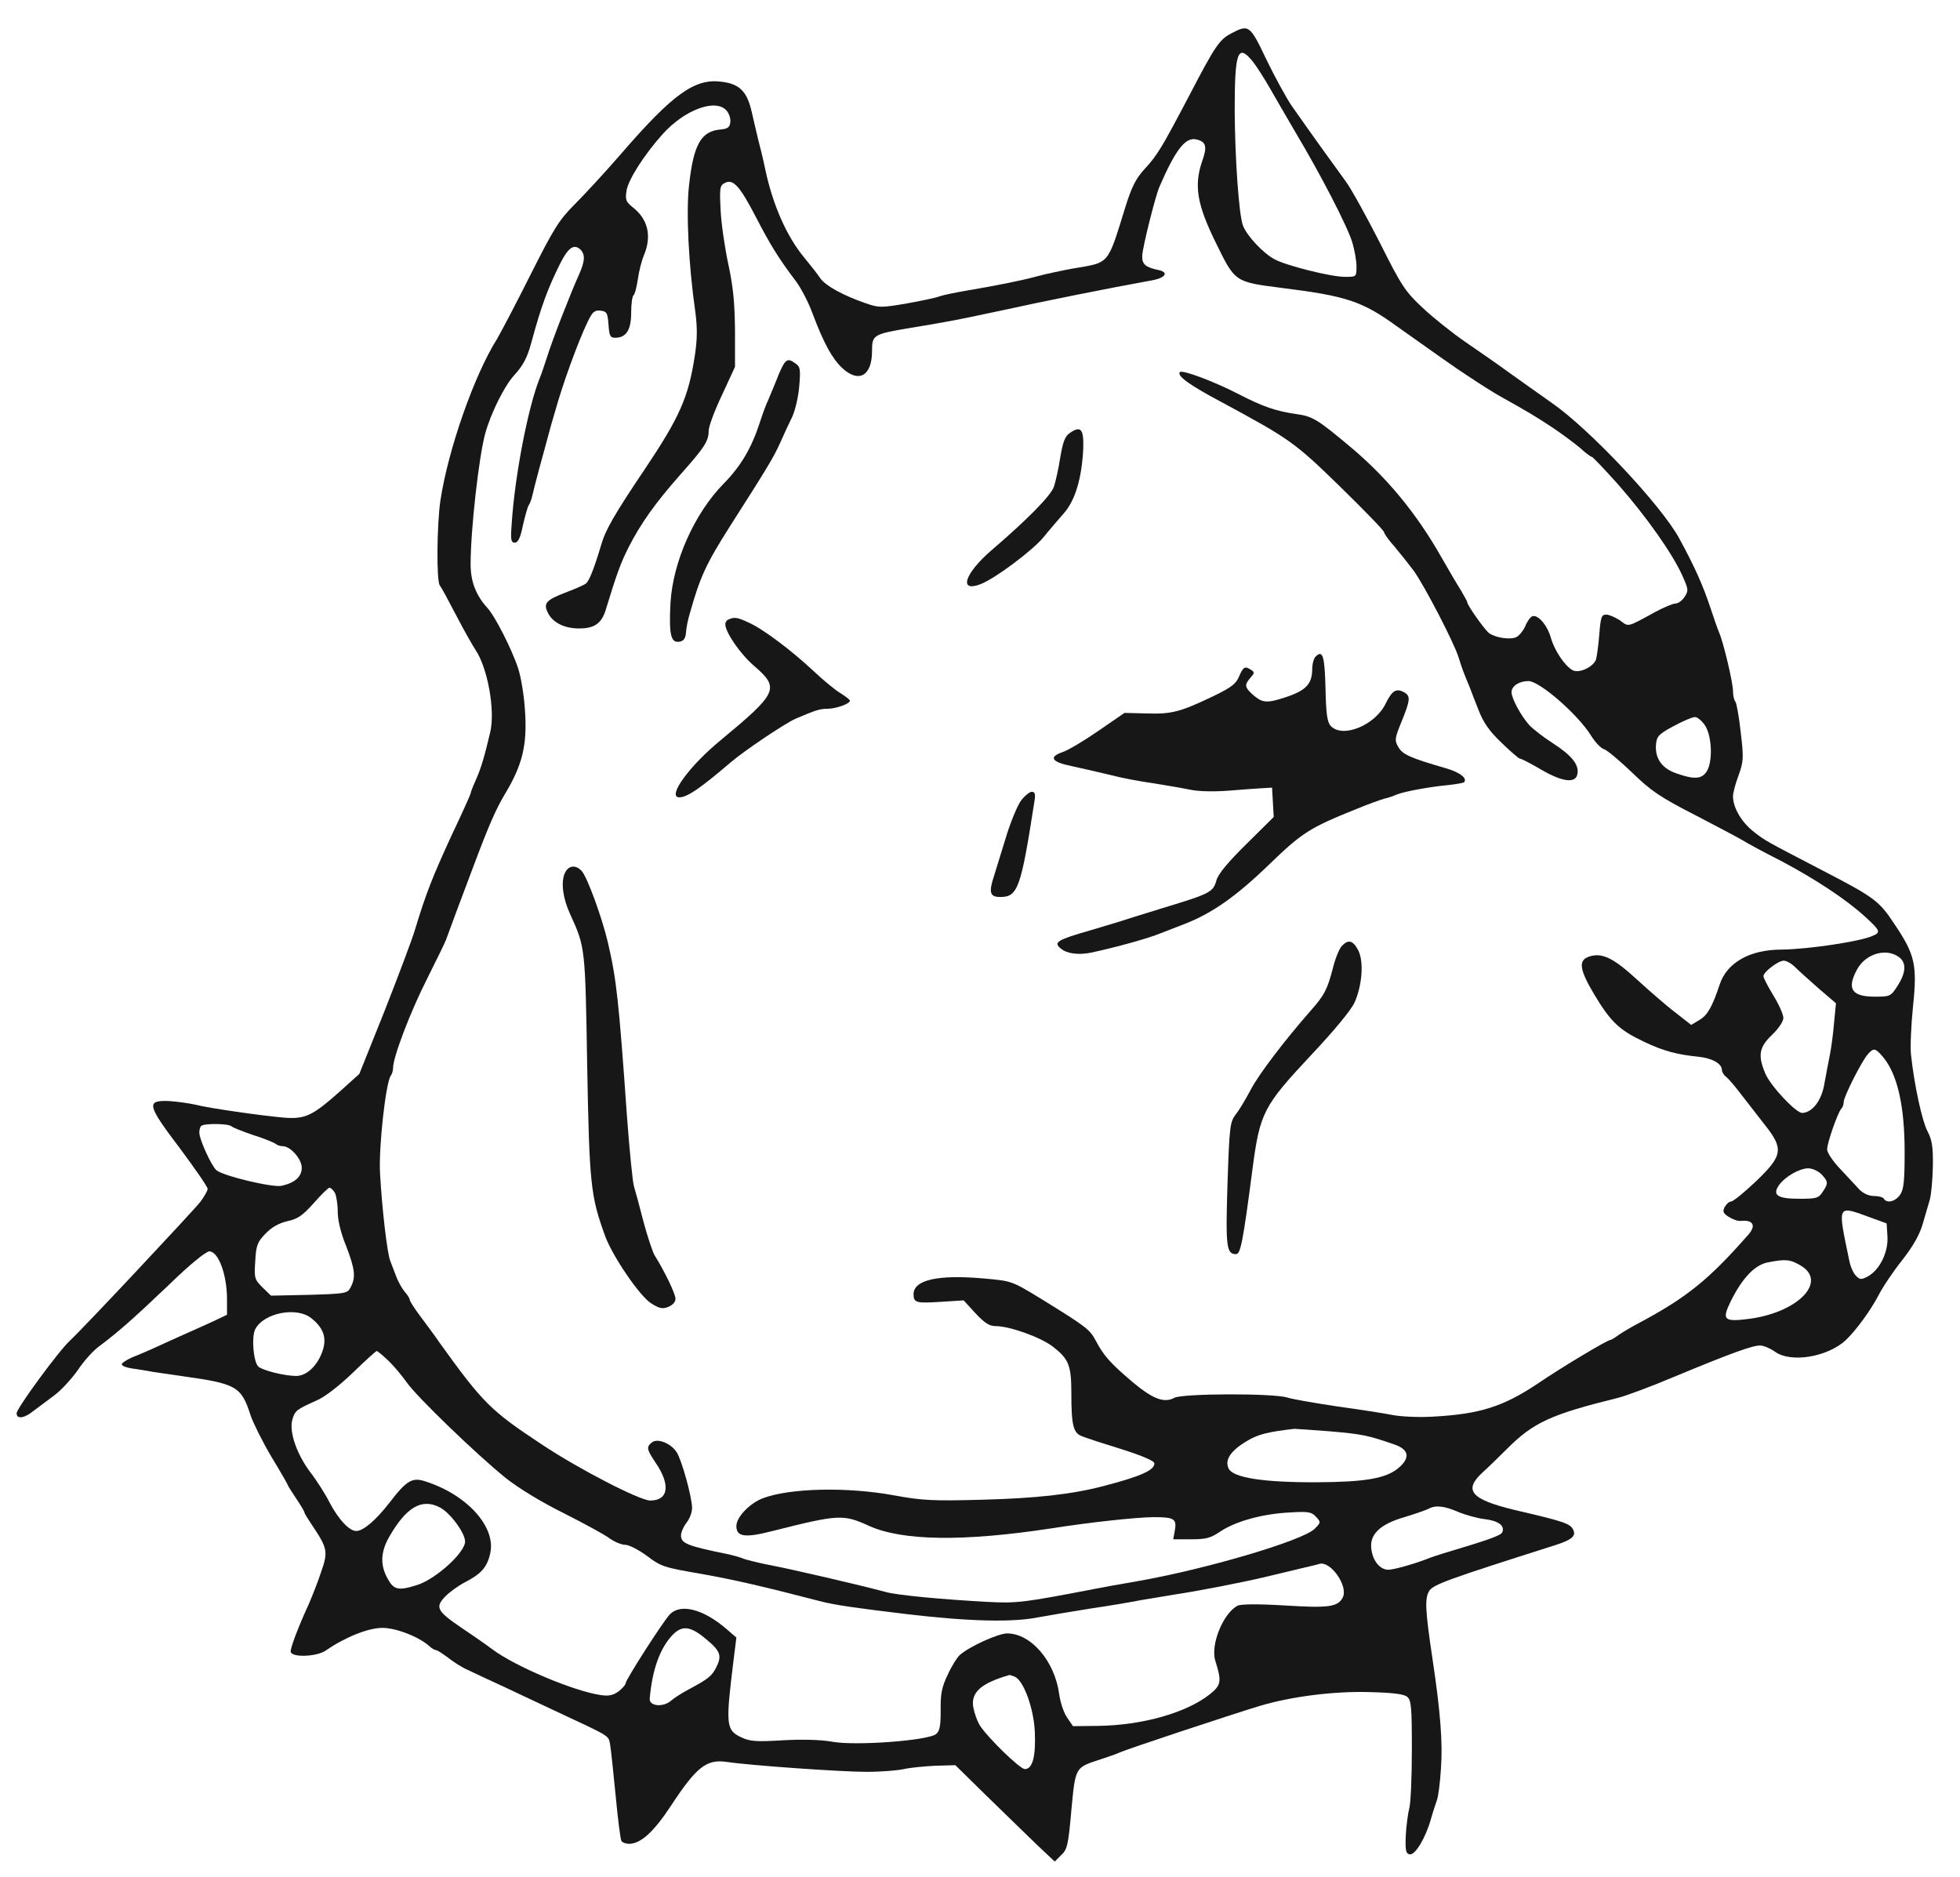 <svg xmlns="http://www.w3.org/2000/svg" version="1.0" width="708pt" height="678pt" viewBox="0 0 708 678" preserveAspectRatio="xMidYMid meet">
  <rect x="0" y="0" width="708" height="678" fill="#808080" stroke="none"/>
  <g transform="translate(0,678) scale(0.1,-0.1)" stroke="none">
    <path d="M 0 0 H 7080.0 V 6780.0 H 0 Z" fill="#ffffff" id="background"/>
    <path stroke="none" d="M4447 6659 c-42 -22 -58 -45 -151 -224 -100 -190 -115 -215 -161 -265 -32 -35 -47 -65 -69 -135 -67 -216 -56 -202 -191 -225 -38 -7 -95 -19 -125 -27 -62 -17 -148 -34 -260 -53 -41 -7 -84 -16 -95 -20 -11 -5 -64 -16 -119 -26 -94 -16 -101 -16 -150 1 -83 29 -144 63 -163 90 -10 15 -36 48 -59 76 -62 75 -112 188 -139 314 -8 39 -20 88 -26 110 -5 22 -16 66 -23 98 -17 77 -44 104 -111 112 -96 12 -175 -45 -361 -260 -57 -66 -133 -148 -168 -183 -56 -56 -75 -86 -160 -255 -53 -106 -108 -210 -121 -232 -82 -130 -176 -398 -204 -582 -13 -86 -15 -295 -2 -308 5 -6 31 -54 59 -108 28 -54 60 -110 70 -125 44 -66 71 -218 53 -296 -21 -89 -33 -130 -52 -173 -11 -24 -19 -45 -19 -49 0 -3 -31 -72 -69 -152 -68 -148 -92 -208 -131 -337 -11 -38 -62 -172 -111 -297 l-91 -227 -71 -64 c-98 -87 -124 -100 -201 -94 -81 7 -271 34 -321 47 -22 5 -65 11 -95 13 -83 3 -79 -14 40 -171 55 -74 100 -139 100 -146 0 -7 -12 -28 -27 -48 -26 -33 -427 -461 -470 -500 -42 -39 -193 -245 -193 -263 0 -22 28 -18 60 8 16 12 50 37 75 56 26 19 64 61 86 92 21 32 56 71 77 86 71 53 127 103 252 222 76 74 133 120 146 121 33 0 64 -84 64 -173 l0 -56 -57 -27 c-32 -15 -76 -34 -98 -44 -22 -10 -65 -29 -95 -43 -30 -14 -72 -32 -93 -40 -20 -9 -37 -20 -37 -25 0 -6 17 -12 37 -15 21 -3 54 -8 73 -12 19 -3 69 -10 110 -16 194 -27 212 -37 245 -141 10 -29 44 -97 76 -151 33 -54 59 -100 59 -102 0 -2 14 -24 30 -48 17 -25 30 -47 30 -51 0 -3 12 -22 26 -43 57 -85 60 -97 34 -171 -12 -37 -33 -89 -45 -117 -36 -78 -65 -154 -65 -170 0 -23 95 -20 128 4 68 47 152 81 203 81 50 0 132 -32 170 -66 8 -8 19 -14 23 -14 5 0 25 -13 45 -28 20 -16 52 -36 71 -44 19 -9 80 -38 135 -63 55 -26 132 -62 170 -80 216 -101 202 -92 209 -127 3 -18 12 -102 20 -185 8 -84 17 -157 21 -163 3 -5 16 -10 27 -10 42 0 89 42 152 138 92 140 128 168 200 158 86 -13 415 -36 506 -36 52 0 113 5 135 10 22 5 73 10 113 12 l73 2 112 -110 c62 -60 142 -138 179 -174 l68 -64 23 23 c22 20 26 36 37 162 15 158 13 154 105 184 28 9 59 20 70 25 22 11 403 137 505 168 114 34 268 54 398 50 82 -2 124 -7 135 -17 15 -12 17 -38 17 -190 0 -97 -4 -192 -9 -211 -5 -19 -11 -64 -13 -100 -2 -54 0 -65 14 -68 20 -4 58 60 77 128 7 25 17 55 21 66 5 12 12 64 15 115 7 94 -2 207 -30 394 -27 180 -29 222 -12 249 16 23 65 41 449 163 67 21 83 35 70 59 -11 21 -35 29 -211 70 -158 38 -186 71 -115 136 20 18 59 56 88 85 95 95 158 124 401 184 28 7 120 41 205 77 200 83 279 112 308 112 12 0 36 -10 53 -22 57 -42 190 -20 256 41 37 35 89 106 118 161 15 30 54 88 86 128 39 50 62 90 74 130 9 31 21 71 26 89 5 18 10 72 11 120 1 71 -3 96 -20 128 -19 37 -47 164 -59 275 -3 25 0 102 7 172 16 152 8 189 -66 299 -56 85 -72 97 -259 194 -211 110 -206 106 -253 143 -42 34 -72 85 -72 126 0 12 9 46 20 75 18 50 19 63 8 155 -6 56 -15 105 -19 111 -5 5 -9 22 -9 39 0 30 -34 174 -50 211 -5 11 -18 49 -30 85 -29 87 -56 148 -114 255 -66 121 -325 396 -461 490 -47 33 -117 83 -155 110 -38 28 -109 77 -157 110 -48 33 -118 89 -155 124 -62 58 -76 79 -154 235 -48 94 -103 194 -123 221 -39 53 -133 184 -196 274 -20 30 -61 105 -91 167 -59 124 -63 127 -127 93z" fill="#171717" id="171717-000001"/>
    <path stroke="none" d="M4526 6557 c14 -18 40 -59 58 -90 17 -30 60 -104 95 -164 92 -154 189 -342 206 -399 8 -27 15 -66 15 -86 0 -38 0 -38 -42 -38 -50 0 -210 40 -253 63 -41 21 -101 85 -115 122 -15 38 -29 246 -30 415 0 214 11 245 66 177z" fill="#ffffff" id="ffffff-000002"/>
    <path stroke="none" d="M2624 6381 c10 -11 16 -30 14 -43 -2 -18 -10 -24 -38 -26 -68 -7 -95 -55 -111 -201 -11 -97 -2 -286 23 -460 7 -55 7 -96 -2 -155 -23 -151 -55 -223 -181 -411 -111 -165 -142 -219 -158 -275 -24 -81 -43 -130 -55 -138 -6 -5 -40 -20 -75 -33 -70 -27 -80 -39 -60 -76 18 -33 59 -53 111 -53 55 0 81 18 96 67 40 132 55 171 82 225 45 88 97 161 187 263 89 100 103 122 103 160 0 14 21 72 48 128 l47 102 0 130 c-1 98 -6 157 -24 240 -13 61 -26 149 -28 197 -4 78 -3 88 15 97 30 16 54 -10 113 -124 51 -99 84 -152 145 -232 17 -23 44 -74 59 -115 41 -109 71 -163 107 -197 60 -56 108 -29 108 61 0 58 4 61 135 83 55 9 120 20 145 25 25 4 110 22 190 39 149 33 390 81 539 108 52 9 65 30 24 38 -46 10 -58 21 -57 51 1 30 47 214 62 249 59 136 95 182 135 171 34 -8 38 -26 20 -77 -31 -89 -19 -158 49 -296 70 -143 68 -141 238 -163 233 -29 291 -48 415 -138 165 -117 204 -145 265 -185 36 -24 85 -55 110 -69 102 -57 127 -72 189 -113 36 -24 81 -58 100 -74 18 -17 37 -31 41 -31 3 0 47 -46 97 -102 102 -117 194 -247 230 -327 22 -49 23 -55 8 -77 -8 -13 -23 -24 -33 -24 -9 0 -42 -14 -72 -30 -104 -57 -96 -55 -128 -31 -17 11 -39 21 -50 21 -17 0 -20 -9 -25 -72 -3 -40 -9 -81 -12 -91 -11 -27 -61 -50 -84 -38 -28 15 -66 71 -79 118 -14 47 -47 84 -67 77 -7 -3 -19 -19 -25 -35 -7 -16 -21 -34 -32 -40 -21 -11 -75 -3 -99 14 -16 12 -79 101 -79 112 0 3 -11 22 -23 43 -13 20 -45 75 -72 122 -88 155 -195 285 -325 394 -119 100 -138 112 -195 120 -77 11 -123 27 -212 73 -87 45 -202 88 -211 79 -12 -13 35 -47 146 -106 252 -136 268 -147 434 -309 87 -85 158 -158 158 -164 0 -5 17 -29 38 -52 20 -24 51 -63 69 -87 38 -53 144 -256 162 -313 12 -39 18 -55 39 -105 5 -14 20 -52 33 -85 17 -44 38 -75 82 -117 33 -32 63 -58 67 -58 5 0 40 -18 79 -41 76 -44 123 -49 129 -15 7 33 -20 67 -88 111 -36 23 -74 53 -86 66 -31 35 -64 97 -64 119 0 22 28 40 61 40 40 0 176 -118 225 -195 15 -25 37 -48 48 -51 12 -4 57 -42 101 -84 69 -67 101 -89 230 -155 83 -43 160 -84 173 -92 12 -8 75 -42 140 -75 120 -64 230 -136 299 -199 56 -51 58 -57 26 -70 -49 -21 -236 -48 -328 -49 -114 0 -197 -47 -223 -126 -27 -81 -44 -111 -73 -128 l-30 -18 -56 44 c-31 23 -94 78 -140 120 -85 78 -126 98 -172 83 -41 -13 -36 -47 19 -139 59 -98 90 -127 179 -169 69 -33 118 -46 196 -54 50 -5 85 -25 85 -48 0 -7 7 -19 17 -26 9 -8 33 -36 54 -64 21 -27 59 -76 84 -108 69 -87 65 -111 -32 -204 -42 -40 -83 -73 -90 -73 -7 0 -17 -9 -23 -20 -8 -16 -6 -22 14 -35 14 -9 33 -16 43 -15 45 5 58 -16 29 -49 -143 -163 -222 -227 -396 -320 -25 -13 -57 -32 -72 -42 -14 -11 -28 -19 -31 -19 -11 0 -178 -100 -263 -158 -124 -83 -209 -110 -379 -119 -49 -3 -115 0 -145 6 -30 6 -120 20 -200 31 -80 12 -161 26 -180 32 -50 16 -379 15 -408 -1 -37 -20 -78 -4 -151 57 -80 68 -104 95 -132 148 -23 43 -34 51 -199 153 -105 64 -105 64 -205 73 -167 15 -255 -5 -255 -57 0 -31 10 -33 103 -27 l78 5 43 -47 c33 -35 50 -46 73 -46 50 0 162 -40 206 -74 57 -44 67 -67 67 -167 0 -119 7 -145 39 -157 14 -6 79 -27 144 -47 75 -24 117 -42 117 -51 0 -25 -51 -47 -185 -82 -115 -30 -245 -44 -435 -49 -180 -5 -219 -3 -322 16 -170 31 -376 26 -473 -11 -47 -18 -95 -68 -95 -100 0 -39 30 -44 131 -18 238 60 255 61 347 19 121 -55 340 -58 657 -10 146 23 306 40 371 41 78 0 86 -6 77 -53 l-5 -27 64 0 c55 0 71 4 109 30 56 36 150 62 249 67 66 4 78 2 94 -16 18 -19 17 -21 -5 -43 -43 -43 -396 -147 -644 -190 -60 -10 -130 -23 -155 -28 -250 -48 -276 -52 -385 -46 -164 9 -325 24 -367 36 -89 24 -337 82 -433 100 -33 7 -69 16 -80 20 -11 5 -33 11 -50 15 -153 31 -175 40 -175 69 0 11 9 32 20 46 11 14 20 37 20 53 0 38 -37 173 -56 202 -21 32 -69 51 -89 35 -21 -17 -19 -25 13 -73 55 -80 47 -137 -19 -137 -38 0 -259 114 -394 204 -183 121 -211 149 -367 366 -17 25 -49 68 -70 96 -21 28 -38 55 -38 59 0 5 -8 18 -18 29 -10 12 -24 37 -31 56 -7 19 -17 44 -21 55 -11 25 -30 188 -37 314 -6 95 21 335 39 356 4 5 8 18 8 28 0 39 63 204 123 322 33 66 64 129 68 140 4 11 21 57 38 103 17 45 45 119 62 165 56 149 81 206 116 264 59 99 77 170 70 287 -3 59 -14 126 -25 161 -22 68 -84 190 -112 220 -41 45 -60 95 -60 157 0 125 30 390 53 473 20 72 68 169 103 208 35 38 49 66 64 122 35 129 59 194 104 284 28 55 48 70 70 52 21 -18 20 -43 -3 -94 -31 -69 -97 -238 -115 -297 -10 -30 -21 -64 -26 -75 -42 -103 -91 -355 -102 -532 -4 -53 -2 -63 12 -63 11 0 20 17 29 63 8 34 17 67 21 72 4 6 10 21 13 35 5 24 39 151 57 215 4 17 15 55 24 85 28 102 85 258 119 328 17 36 25 42 46 40 23 -3 26 -8 29 -50 3 -41 6 -48 24 -48 40 0 58 28 58 91 0 32 4 60 9 63 4 3 11 29 15 57 4 29 14 68 22 87 29 69 15 130 -40 173 -24 19 -28 27 -23 59 5 39 65 133 132 207 79 87 190 128 229 84z" fill="#ffffff" id="ffffff-000003"/>
    <path stroke="none" d="M6160 4158 c25 -41 27 -133 4 -166 -18 -26 -44 -28 -107 -6 -54 18 -80 55 -75 107 3 28 11 36 63 64 33 18 68 33 78 33 9 0 26 -15 37 -32z" fill="#ffffff" id="ffffff-000004"/>
    <path stroke="none" d="M6858 3324 c29 -20 28 -55 -3 -104 -25 -39 -27 -40 -83 -40 -83 0 -102 28 -64 98 30 56 103 79 150 46z" fill="#ffffff" id="ffffff-000005"/>
    <path stroke="none" d="M6484 3287 c12 -12 51 -47 85 -77 l63 -54 -7 -71 c-3 -38 -10 -90 -15 -115 -5 -25 -14 -72 -20 -105 -10 -61 -44 -104 -80 -105 -23 0 -116 99 -134 144 -27 65 -21 94 25 138 24 23 41 49 41 61 0 12 -16 49 -36 81 -20 33 -36 64 -36 70 0 15 52 55 73 56 10 0 28 -10 41 -23z" fill="#ffffff" id="ffffff-000006"/>
    <path stroke="none" d="M6802 2962 c52 -62 78 -177 78 -342 0 -104 -3 -136 -16 -155 -17 -25 -48 -33 -59 -15 -3 6 -20 10 -36 10 -18 0 -38 9 -52 23 -12 13 -43 46 -69 74 -27 28 -48 60 -48 71 0 24 38 132 51 147 5 5 9 16 9 25 0 19 66 149 87 172 21 24 27 23 55 -10z" fill="#ffffff" id="ffffff-000007"/>
    <path stroke="none" d="M836 2712 c5 -5 41 -19 79 -32 39 -12 74 -27 80 -31 5 -5 16 -9 26 -9 28 0 69 -46 69 -78 0 -32 -24 -54 -72 -65 -30 -8 -211 35 -236 56 -18 15 -62 111 -62 136 0 10 3 21 7 24 9 10 97 9 109 -1z" fill="#ffffff" id="ffffff-000008"/>
    <path stroke="none" d="M6580 2538 c24 -26 25 -32 4 -63 -15 -23 -23 -25 -84 -25 -79 0 -99 13 -74 49 22 31 74 61 106 61 15 0 36 -10 48 -22z" fill="#ffffff" id="ffffff-000009"/>
    <path stroke="none" d="M1210 2471 c5 -11 10 -41 10 -68 0 -30 11 -77 30 -123 32 -83 36 -113 17 -149 -12 -23 -16 -24 -150 -28 l-138 -3 -31 30 c-29 29 -30 34 -26 95 3 57 8 69 37 99 23 24 49 38 79 45 37 8 55 20 95 65 27 31 53 56 57 56 5 0 14 -9 20 -19z" fill="#ffffff" id="ffffff-000010"/>
    <path stroke="none" d="M6760 2381 l55 -20 3 -48 c3 -57 -28 -119 -70 -143 -25 -13 -29 -13 -44 2 -9 9 -20 33 -24 55 -43 207 -46 200 80 154z" fill="#ffffff" id="ffffff-000011"/>
    <path stroke="none" d="M6504 2209 c98 -57 -6 -167 -180 -192 -98 -13 -106 -6 -71 65 41 82 86 129 132 138 65 13 82 11 119 -11z" fill="#ffffff" id="ffffff-000012"/>
    <path stroke="none" d="M1124 2019 c43 -34 56 -68 43 -113 -17 -56 -58 -96 -97 -96 -42 0 -122 20 -137 34 -18 18 -25 107 -11 135 31 59 149 82 202 40z" fill="#ffffff" id="ffffff-000013"/>
    <path stroke="none" d="M1403 1865 c20 -19 49 -54 66 -78 37 -53 253 -261 357 -345 48 -38 130 -88 211 -128 73 -37 147 -77 164 -90 18 -13 44 -24 58 -24 13 0 48 -18 78 -40 50 -38 62 -42 191 -64 120 -21 232 -47 432 -99 52 -14 130 -25 313 -47 229 -27 386 -31 482 -11 33 6 116 20 185 31 69 10 150 24 180 30 30 5 84 14 120 20 81 12 243 43 335 65 39 9 95 23 125 30 30 7 60 14 65 16 41 13 107 -81 85 -122 -18 -33 -49 -38 -209 -28 -101 6 -159 5 -171 -1 -52 -28 -98 -141 -80 -199 24 -75 21 -88 -20 -121 -85 -67 -244 -112 -404 -114 l-90 -1 -22 32 c-12 18 -24 55 -28 84 -16 119 -102 219 -188 219 -32 0 -136 -47 -171 -78 -10 -9 -30 -41 -44 -72 -21 -44 -26 -69 -25 -127 0 -55 -3 -75 -16 -86 -26 -24 -294 -44 -377 -28 -40 7 -105 9 -177 5 -97 -6 -120 -4 -151 11 -55 26 -56 45 -27 280 l10 80 -37 32 c-84 72 -166 92 -204 51 -26 -28 -159 -236 -159 -248 0 -5 -11 -18 -25 -29 -19 -14 -35 -18 -63 -14 -96 13 -312 104 -394 166 -24 18 -73 52 -109 76 -90 61 -98 75 -62 113 15 16 48 40 73 53 58 30 80 54 91 105 21 95 -84 211 -234 259 -48 16 -68 4 -131 -78 -49 -63 -94 -101 -119 -101 -25 0 -63 40 -96 102 -16 32 -48 82 -70 110 -50 67 -77 147 -65 190 10 33 13 36 89 70 30 13 82 54 130 100 44 43 83 78 86 78 3 0 22 -16 42 -35z" fill="#ffffff" id="ffffff-000014"/>
    <path stroke="none" d="M4804 1610 c115 -10 137 -14 234 -48 52 -18 57 -48 13 -85 -45 -37 -118 -50 -291 -51 -194 -1 -307 16 -322 50 -15 31 8 65 68 100 38 23 74 32 169 43 6 0 64 -4 129 -9z" fill="#ffffff" id="ffffff-000015"/>
    <path stroke="none" d="M1589 1335 c37 -19 91 -92 91 -123 0 -40 -106 -136 -173 -157 -69 -22 -85 -18 -108 25 -26 48 -24 95 7 149 62 108 118 140 183 106z" fill="#ffffff" id="ffffff-000016"/>
    <path stroke="none" d="M5267 1319 c26 -11 69 -23 95 -26 50 -6 74 -23 65 -47 -5 -12 -43 -26 -217 -78 -19 -6 -44 -14 -55 -19 -50 -19 -121 -39 -140 -39 -29 0 -55 30 -61 72 -9 54 29 92 119 118 40 12 79 26 87 30 25 14 56 11 107 -11z" fill="#ffffff" id="ffffff-000017"/>
    <path stroke="none" d="M2551 859 c52 -43 58 -60 35 -104 -15 -29 -29 -40 -96 -76 -25 -13 -55 -32 -66 -42 -29 -25 -80 -20 -77 8 9 104 37 181 81 228 36 38 66 34 123 -14z" fill="#ffffff" id="ffffff-000018"/>
    <path stroke="none" d="M3665 724 c32 -13 69 -113 73 -199 4 -89 -8 -135 -36 -135 -18 0 -137 116 -164 160 -8 14 -18 41 -22 62 -10 55 27 88 131 118 1 0 9 -3 18 -6z" fill="#ffffff" id="ffffff-000019"/>
    <path stroke="none" d="M2833 5468 c-5 -7 -18 -33 -27 -58 -10 -25 -24 -58 -31 -75 -8 -16 -21 -52 -30 -80 -30 -93 -69 -159 -131 -222 -106 -108 -183 -282 -192 -430 -6 -114 1 -145 31 -141 16 2 23 11 25 33 1 17 7 48 14 70 37 132 59 179 146 316 131 205 156 246 180 299 13 30 33 73 44 95 10 22 22 71 25 109 5 60 4 71 -12 82 -23 17 -30 17 -42 2z" fill="#171717" id="171717-000002"/>
    <path stroke="none" d="M3863 5215 c-16 -11 -24 -33 -33 -87 -6 -40 -17 -88 -23 -106 -11 -32 -94 -117 -226 -230 -97 -84 -119 -153 -39 -122 54 21 188 122 227 169 20 25 53 63 73 86 42 47 66 128 71 236 2 70 -9 83 -50 54z" fill="#171717" id="171717-000003"/>
    <path stroke="none" d="M2633 4543 c-7 -2 -13 -10 -13 -18 0 -29 55 -109 106 -152 91 -79 83 -96 -122 -266 -115 -94 -196 -207 -150 -207 28 0 75 32 185 126 49 42 196 141 235 158 72 31 88 36 116 36 30 0 80 18 80 29 0 4 -15 15 -32 26 -18 10 -62 46 -98 80 -80 75 -182 152 -235 176 -41 19 -51 21 -72 12z" fill="#171717" id="171717-000004"/>
    <path stroke="none" d="M4752 4408 c-7 -7 -12 -28 -12 -47 -1 -56 -26 -79 -117 -106 -50 -15 -67 -12 -100 18 -27 25 -28 34 -6 59 15 17 15 20 3 28 -23 15 -29 12 -44 -23 -11 -27 -28 -40 -92 -71 -119 -57 -151 -66 -241 -63 l-81 2 -93 -64 c-52 -36 -109 -70 -129 -77 -53 -18 -43 -36 30 -51 36 -8 99 -22 140 -32 41 -11 111 -24 155 -30 44 -7 103 -17 132 -23 32 -7 86 -8 140 -4 48 4 104 8 123 9 l35 2 3 -53 3 -53 -98 -97 c-68 -67 -102 -108 -109 -132 -12 -43 -23 -48 -194 -100 -74 -23 -146 -45 -160 -50 -14 -4 -59 -18 -100 -30 -122 -35 -137 -44 -107 -67 22 -18 64 -23 108 -14 89 19 206 51 254 71 11 4 47 18 80 31 102 39 189 100 309 216 120 116 147 133 316 201 41 17 86 33 100 37 14 3 34 10 45 15 27 11 119 28 184 34 29 3 56 8 59 10 14 14 -13 36 -65 51 -131 38 -157 50 -172 77 -14 24 -13 31 12 92 32 79 33 92 8 106 -28 15 -43 5 -66 -42 -38 -78 -156 -126 -198 -80 -13 14 -17 44 -19 137 -3 117 -10 139 -36 113z" fill="#171717" id="171717-000005"/>
    <path stroke="none" d="M3688 3888 c-13 -18 -39 -80 -56 -138 -18 -58 -37 -119 -42 -136 -19 -58 -14 -74 23 -74 64 0 75 32 124 348 4 24 1 32 -10 32 -8 0 -26 -15 -39 -32z" fill="#171717" id="171717-000006"/>
    <path stroke="none" d="M2039 3623 c-13 -34 -5 -90 21 -146 54 -119 54 -117 61 -542 8 -433 12 -474 65 -620 27 -73 123 -214 165 -242 30 -19 41 -22 62 -14 17 7 27 18 27 30 0 17 -38 97 -75 156 -7 11 -25 65 -40 120 -14 55 -30 114 -35 130 -5 17 -16 129 -25 250 -30 424 -38 497 -69 630 -21 90 -74 235 -94 258 -23 26 -51 21 -63 -10z" fill="#171717" id="171717-000007"/>
    <path stroke="none" d="M4846 3362 c-9 -11 -23 -45 -31 -78 -20 -78 -32 -100 -80 -154 -93 -106 -188 -230 -217 -286 -17 -32 -41 -73 -54 -89 -21 -28 -23 -42 -30 -252 -7 -227 -4 -253 31 -253 16 0 25 44 59 305 27 206 39 229 213 415 82 87 144 162 156 189 28 63 34 149 13 189 -19 36 -36 40 -60 14z" fill="#171717" id="171717-000008"/>
  </g>
</svg>

